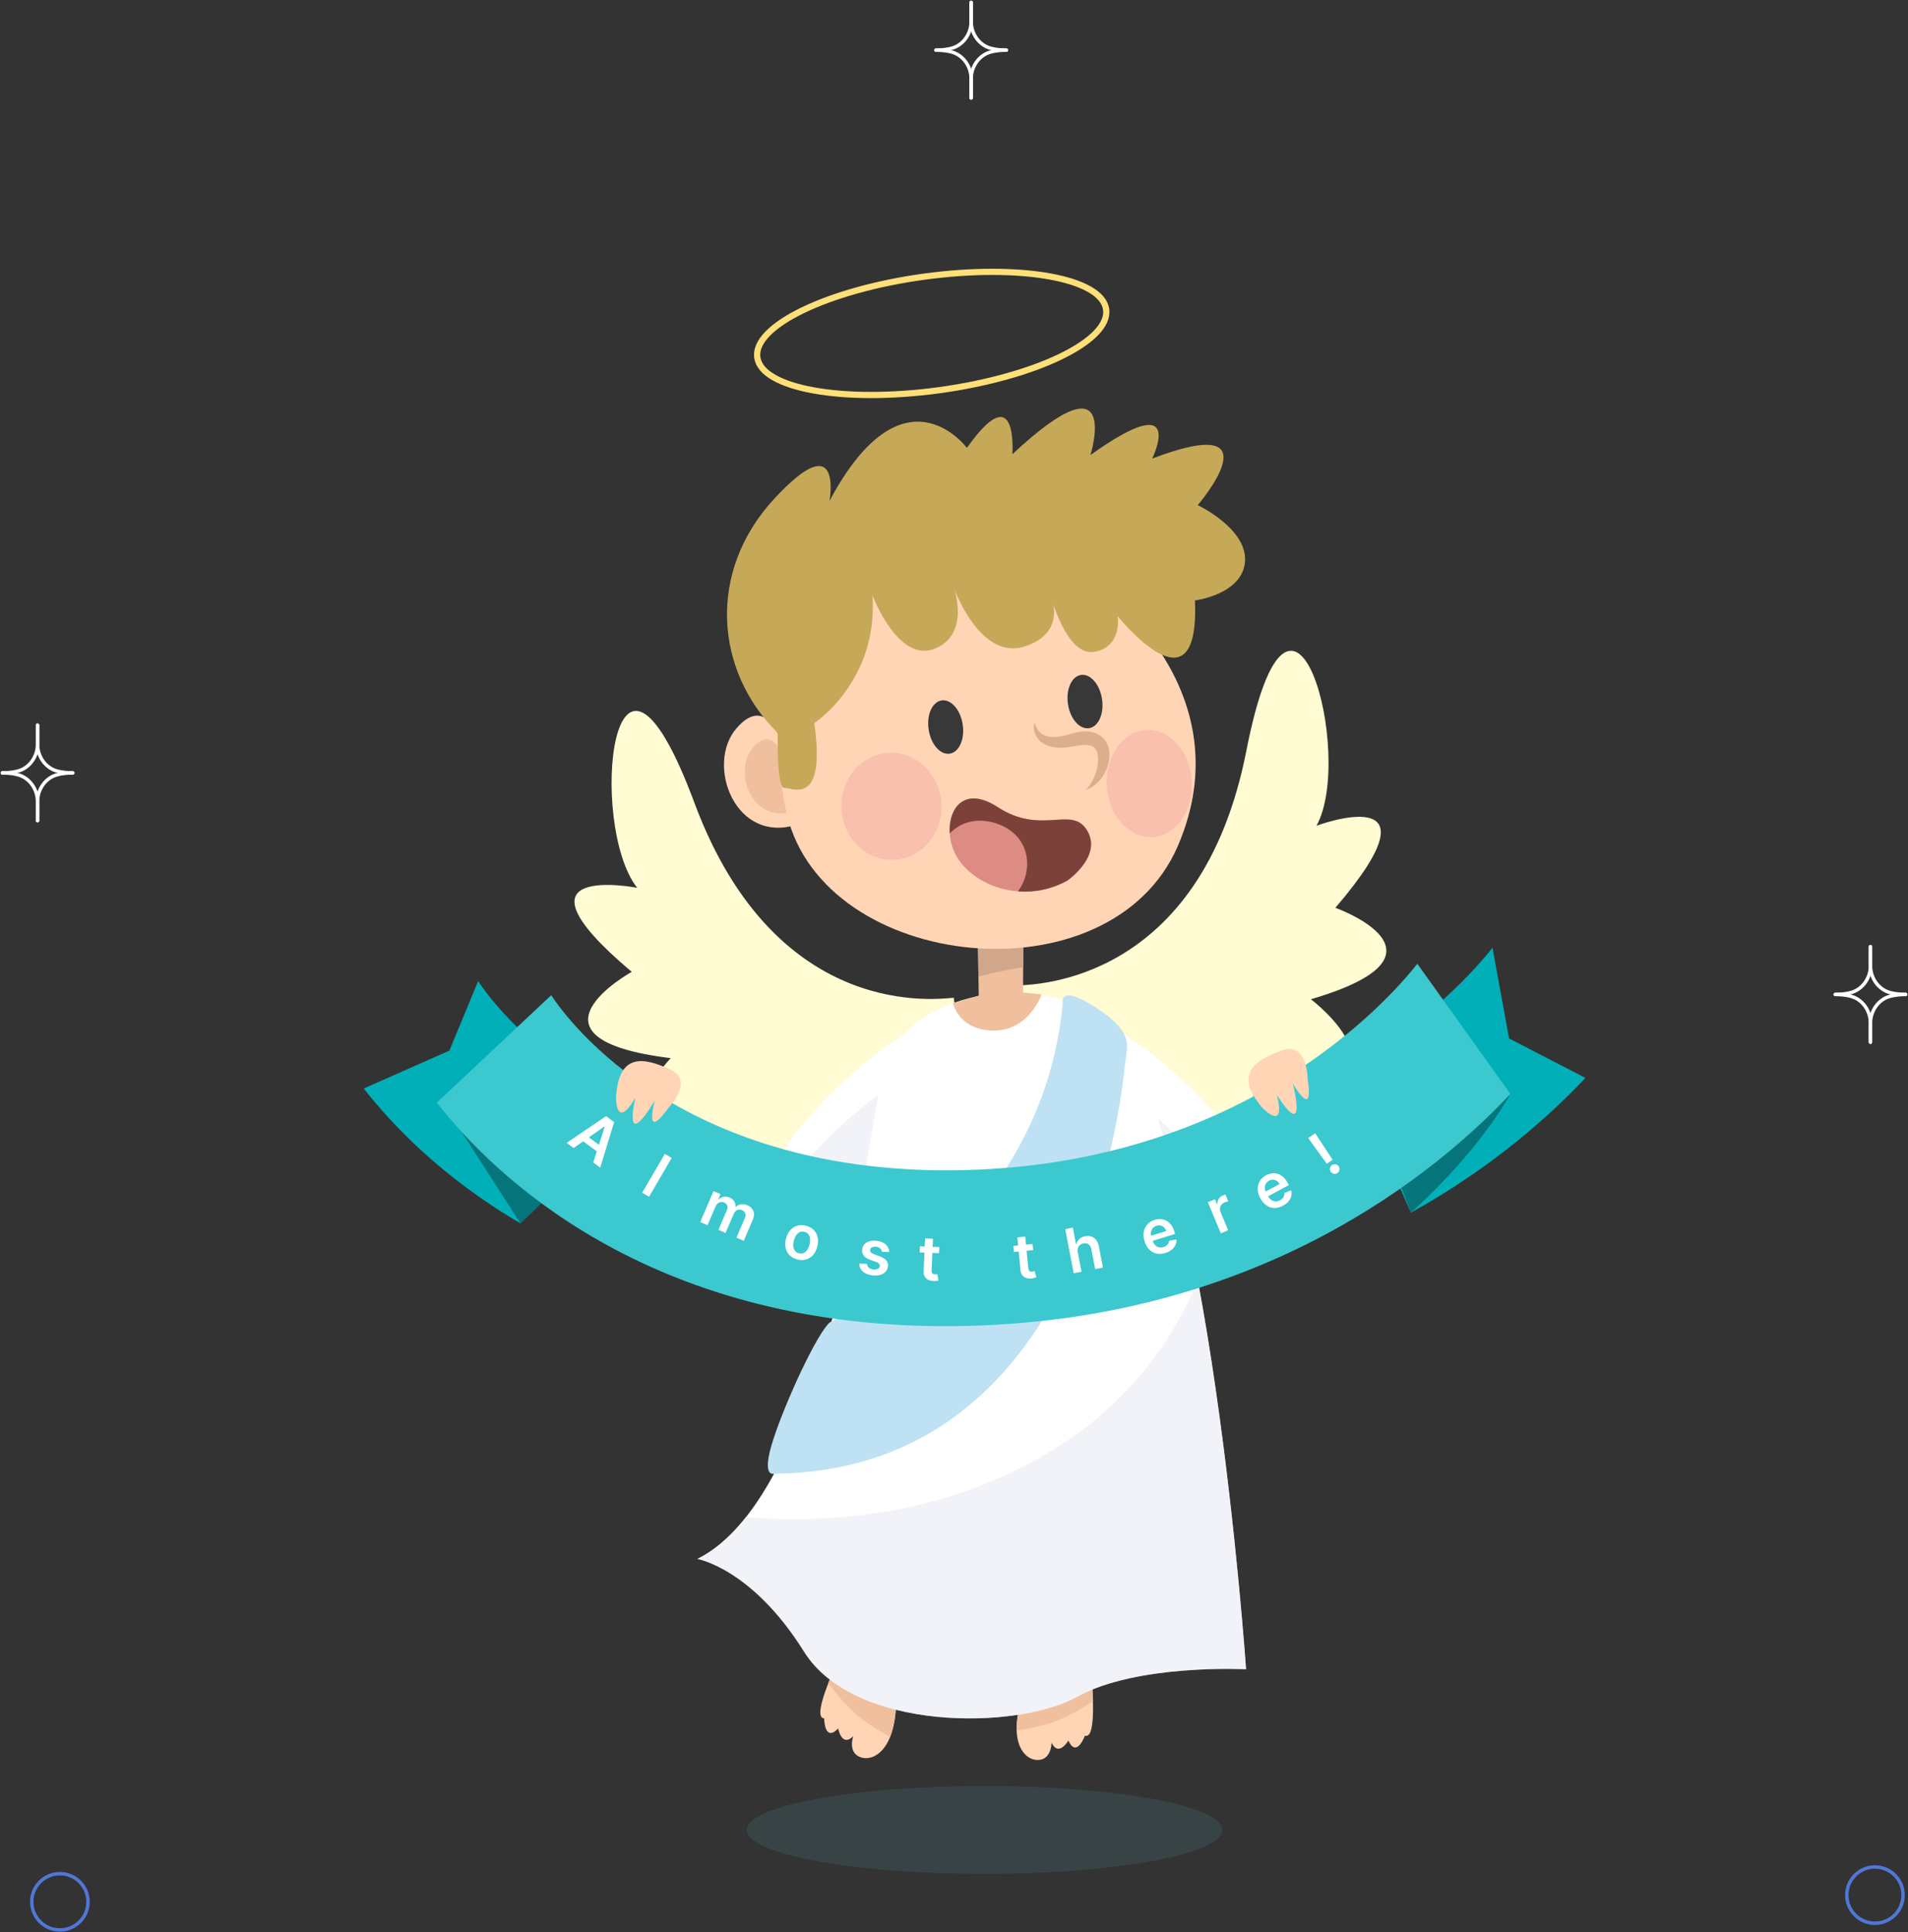 <svg width="556" height="563" viewBox="0 0 556 563" fill="none" xmlns="http://www.w3.org/2000/svg">
<rect x="0" y="0" width="556" height="563" fill="#333333" stroke="none"/>
<path d="M554.562 552.146C554.562 556.681 550.884 560.345 546.363 560.345C541.841 560.345 538.163 556.667 538.163 552.146C538.163 547.624 541.841 543.946 546.363 543.946C550.884 543.946 554.562 547.624 554.562 552.146Z" stroke="#5177D6" stroke-miterlimit="10"/>
<path d="M25.649 554.096C25.649 558.631 21.971 562.295 17.45 562.295C12.928 562.295 9.25 558.617 9.25 554.096C9.25 549.574 12.928 545.896 17.45 545.896C21.971 545.896 25.649 549.574 25.649 554.096Z" stroke="#5177D6" stroke-miterlimit="10"/>
<path d="M545.063 275.817V281.362C545.063 284.984 542.74 288.344 539.228 289.229C538.025 289.533 536.573 289.727 534.817 289.727" stroke="white" stroke-linecap="round" stroke-linejoin="round"/>
<path d="M545.063 275.817V281.362C545.063 284.984 547.386 288.344 550.898 289.229C552.101 289.533 553.553 289.727 555.309 289.727" stroke="white" stroke-linecap="round" stroke-linejoin="round"/>
<path d="M545.063 303.65V298.106C545.063 294.483 547.386 291.123 550.898 290.238C552.101 289.934 553.553 289.741 555.309 289.741" stroke="white" stroke-linecap="round" stroke-linejoin="round"/>
<path d="M545.063 303.65V298.106C545.063 294.483 542.74 291.123 539.228 290.238C538.025 289.934 536.573 289.741 534.817 289.741" stroke="white" stroke-linecap="round" stroke-linejoin="round"/>
<path d="M10.937 211.274V216.818C10.937 220.441 8.614 223.801 5.102 224.686C3.899 224.99 2.447 225.183 0.691 225.183" stroke="white" stroke-linecap="round" stroke-linejoin="round"/>
<path d="M10.938 211.274V216.818C10.938 220.441 13.26 223.801 16.773 224.686C17.976 224.99 19.427 225.183 21.183 225.183" stroke="white" stroke-linecap="round" stroke-linejoin="round"/>
<path d="M10.938 239.107V233.562C10.938 229.94 13.26 226.58 16.773 225.695C17.976 225.391 19.427 225.197 21.183 225.197" stroke="white" stroke-linecap="round" stroke-linejoin="round"/>
<path d="M10.937 239.107V233.562C10.937 229.94 8.614 226.58 5.102 225.695C3.899 225.391 2.447 225.197 0.691 225.197" stroke="white" stroke-linecap="round" stroke-linejoin="round"/>
<path d="M282.998 0.691V6.236C282.998 9.858 280.675 13.218 277.163 14.103C275.96 14.408 274.508 14.601 272.752 14.601" stroke="white" stroke-linecap="round" stroke-linejoin="round"/>
<path d="M282.999 0.691V6.236C282.999 9.858 285.321 13.218 288.834 14.103C290.037 14.408 291.488 14.601 293.244 14.601" stroke="white" stroke-linecap="round" stroke-linejoin="round"/>
<path d="M282.999 28.525V22.98C282.999 19.358 285.321 15.998 288.834 15.113C290.037 14.808 291.488 14.615 293.244 14.615" stroke="white" stroke-linecap="round" stroke-linejoin="round"/>
<path d="M282.998 28.525V22.98C282.998 19.358 280.675 15.998 277.163 15.113C275.96 14.808 274.508 14.615 272.752 14.615" stroke="white" stroke-linecap="round" stroke-linejoin="round"/>
<g clip-path="url(#clip0_279_58)">
<path d="M151.645 356.411C128.467 342.894 113.773 327.107 106 317.138L130.952 306.104L139.328 285.847C142.168 290.14 154.165 306.601 178.975 319.692C169.888 331.967 160.766 344.207 151.645 356.446V356.411Z" fill="#01AFB8"/>
<path d="M393.462 311.177C416.639 297.483 430.162 282.122 434.918 276.126L439.746 302.557L462 314.051C451.742 324.978 434.918 340.127 411.138 353.324C405.033 339.382 398.999 325.368 393.462 311.213V311.177Z" fill="#01AFB8"/>
<path d="M440.101 318.769C440.101 318.769 431.618 334.876 411.138 353.324L397.721 317.35L440.101 318.805V318.769Z" fill="#06757B"/>
<path d="M179.827 318.77C179.827 318.77 172.16 337.998 151.645 356.411L129.177 321.466L179.827 318.77Z" fill="#06757B"/>
<path d="M277.966 290.707C274.736 290.778 226.465 298.76 202.329 233.837C178.194 168.914 171.273 240.436 185.683 258.671C185.683 258.671 145.646 250.795 184.086 283.151C184.086 283.151 149.018 302.556 195.444 308.304C195.444 308.304 164.955 340.304 216.456 332.251C216.456 332.251 215.001 361.626 250.21 348.074C285.42 334.557 277.931 290.743 277.931 290.743L277.966 290.707Z" fill="#FFFBD2"/>
<path d="M297.736 287.088C300.931 286.627 349.876 286.734 363.186 218.76C376.532 150.786 394.917 220.25 383.631 240.578C383.631 240.578 421.857 226.352 389.132 264.49C389.132 264.49 426.897 277.971 381.998 291.133C381.998 291.133 417.243 317.776 365.138 318.166C365.138 318.166 371.314 346.903 334.401 339.24C297.452 331.577 297.772 287.124 297.772 287.124L297.736 287.088Z" fill="#FFFBD2"/>
<path d="M264.585 300.57C264.585 300.57 224.052 325.013 216.101 362.229C216.101 362.229 226.43 376.384 246.306 375.107C266.182 373.83 264.585 300.534 264.585 300.534V300.57Z" fill="white"/>
<path opacity="0.6" d="M263.804 313.519C263.804 313.519 230.653 333.493 218.443 364.89C222.525 368.899 231.895 376.1 246.306 375.178C257.486 374.469 261.887 350.876 263.591 330.406C263.982 320.614 263.84 313.519 263.84 313.519H263.804Z" fill="#EAEBF4"/>
<path d="M327.515 301.315C327.515 301.315 364.216 323.63 372.06 358.362C372.06 358.362 363.115 371.737 345.333 370.814C327.551 369.892 327.48 301.315 327.48 301.315H327.515Z" fill="white"/>
<path opacity="0.6" d="M328.154 318.237C329.432 338.601 333.371 370.176 345.368 370.779C354.1 371.24 360.666 368.26 365.138 365.102C357.472 342.22 337.986 325.51 328.154 318.237Z" fill="#EAEBF4"/>
<path d="M245.135 481.928C245.135 481.928 235.906 500.554 240.166 500.66C240.166 500.66 240.201 507.756 244.247 503.605C244.247 503.605 245.277 509.21 248.649 505.84C248.649 505.84 246.803 510.913 251.133 512.084C255.463 513.255 262.988 508.217 260.752 488.137C258.551 468.057 245.135 481.928 245.135 481.928Z" fill="#FFD5B6"/>
<path d="M241.905 491.152C243.608 493.388 245.419 495.552 247.442 497.538C248.294 498.354 249.145 499.17 249.997 499.986C250.175 500.128 250.388 500.27 250.636 500.483C253.05 502.221 255.534 503.924 258.161 505.379C258.551 505.592 258.977 505.805 259.368 506.017C260.858 502.221 261.639 496.51 260.716 488.172C258.516 468.092 245.099 481.964 245.099 481.964C245.099 481.964 243.041 486.115 241.301 490.514C241.479 490.727 241.692 490.94 241.905 491.188V491.152Z" fill="#EFBF9E"/>
<path d="M317.825 486.399C317.825 486.399 320.203 507.046 316.157 505.698C316.157 505.698 313.708 512.368 311.33 507.117C311.33 507.117 308.455 512.049 306.432 507.72C306.432 507.72 306.432 513.113 301.995 512.758C297.523 512.403 292.163 505.095 301.037 486.966C309.91 468.802 317.825 486.399 317.825 486.399Z" fill="#FFD5B6"/>
<path d="M317.719 496.155C315.341 497.68 312.927 499.099 310.372 500.27C309.307 500.767 308.207 501.228 307.142 501.689C306.929 501.76 306.68 501.831 306.361 501.938C303.486 502.753 300.575 503.499 297.629 503.995C297.168 504.066 296.707 504.137 296.281 504.173C296.139 500.093 297.381 494.452 301.072 486.931C309.946 468.766 317.861 486.363 317.861 486.363C317.861 486.363 318.393 490.975 318.535 495.694C318.287 495.835 318.003 495.942 317.754 496.119L317.719 496.155Z" fill="#EFBF9E"/>
<path d="M277.718 292.304C277.718 292.304 260.681 297.554 257.132 312.632C253.582 327.71 241.337 435.241 203.252 454.185C203.252 454.185 219.189 456.953 234.309 481.183C248.862 504.492 296.281 504.102 313.815 494.381C331.349 484.66 363.115 486.328 363.115 486.328C363.115 486.328 352.396 330.796 324.605 301.244C305.474 280.915 277.753 292.304 277.753 292.304H277.718Z" fill="white"/>
<path opacity="0.6" d="M349.024 373.085C341.038 392.491 327.338 409.271 308.845 421.156C281.693 438.611 249.145 444.607 217.343 442.052C213.084 447.445 208.399 451.667 203.217 454.221C203.217 454.221 219.153 456.988 234.274 481.219C248.826 504.527 296.245 504.137 313.779 494.416C331.313 484.696 363.08 486.363 363.08 486.363C363.08 486.363 358.927 425.804 349.024 373.085Z" fill="#EAEBF4"/>
<path d="M284.958 273.607L285.207 290.069L277.718 292.304C277.718 292.304 279.386 300.286 289.679 300.25C299.972 300.215 303.521 289.714 303.521 289.714L298.126 289.182L298.197 269.634L284.958 273.643V273.607Z" fill="#EFBF9E"/>
<path d="M298.162 281.767V269.598L284.959 273.607L285.136 284.499C289.431 283.399 293.796 282.476 298.162 281.767Z" fill="#D1A78B"/>
<path d="M227.956 217.021C227.956 217.021 223.732 201.66 214.61 212.196C205.488 222.733 214.255 246.29 232.534 240.152C250.813 234.015 227.991 217.021 227.991 217.021H227.956Z" fill="#FFD5B6"/>
<path d="M228.275 220.995C228.275 220.995 225.471 210.848 219.437 217.802C213.403 224.791 219.189 240.365 231.292 236.285C243.395 232.205 228.275 220.995 228.275 220.995Z" fill="#EFBF9E"/>
<path d="M320.736 171.149C320.736 171.149 362.831 201.128 343.203 246.538C323.54 291.913 240.343 283.151 229.34 237.385C218.337 191.62 251.31 166.289 278.96 162.883C306.609 159.478 320.736 171.149 320.736 171.149Z" fill="#FFD5B6"/>
<path d="M226.643 213.509C226.643 213.509 226.217 229.687 228.595 229.58C230.973 229.474 240.734 235.115 237.291 210.671C237.291 210.671 255.925 198.538 254.257 173.491C254.257 173.491 261.639 193.11 272.216 189.065C282.829 185.021 278.037 171.469 278.037 171.469C278.037 171.469 285.562 192.507 298.553 188.356C311.543 184.241 305.971 172.852 305.971 172.852C305.971 172.852 310.62 191.442 318.926 189.917C327.231 188.356 325.67 179.487 325.67 179.487C325.67 179.487 349.663 209.571 348.208 174.946C348.208 174.946 361.979 173.243 362.796 163.664C363.577 154.05 349.024 147.167 349.024 147.167C349.024 147.167 372.805 119.495 335.75 133.615C335.75 133.615 346.22 112.258 317.755 132.586C317.755 132.586 327.231 102.289 295.003 132.338C295.003 132.338 296.778 109.242 281.764 130.493C281.764 130.493 263.308 105.517 241.727 145.925C241.727 145.925 245.774 123.468 225.542 145.393C205.808 166.821 208.506 195.735 226.607 213.509H226.643Z" fill="#C6A958"/>
<path d="M270.619 212.587C271.258 216.879 274.026 220.001 276.759 219.576C279.492 219.15 281.196 215.354 280.521 211.061C279.883 206.768 277.114 203.646 274.381 204.072C271.648 204.498 269.944 208.294 270.619 212.587Z" fill="#383838"/>
<path d="M311.224 205.172C311.863 209.465 314.631 212.587 317.364 212.161C320.097 211.735 321.801 207.939 321.126 203.646C320.488 199.354 317.719 196.232 314.986 196.657C312.253 197.083 310.549 200.879 311.224 205.172Z" fill="#383838"/>
<path opacity="0.4" d="M322.511 228.942C322.972 237.563 328.899 244.232 335.75 243.877C342.6 243.523 347.782 236.25 347.321 227.629C346.859 219.008 340.932 212.338 334.081 212.693C327.231 213.048 322.049 220.321 322.511 228.942Z" fill="#EFA0A0"/>
<path opacity="0.4" d="M245.206 235.718C245.667 244.339 252.553 250.937 260.61 250.512C268.667 250.086 274.807 242.742 274.346 234.157C273.884 225.536 266.999 218.937 258.942 219.363C250.885 219.788 244.744 227.132 245.206 235.718Z" fill="#EFA0A0"/>
<path d="M301.427 210.458C301.427 210.458 301.214 211.061 301.285 212.196C301.321 213.296 301.889 215.141 303.699 216.418C304.586 217.021 305.686 217.482 306.858 217.66C308.029 217.873 309.271 217.944 310.478 217.802C311.117 217.802 311.72 217.66 312.324 217.553C312.892 217.447 313.424 217.376 313.992 217.27C314.56 217.199 315.234 217.021 315.696 217.021C316.121 217.057 316.547 216.986 316.973 217.057C317.825 217.163 318.5 217.412 318.961 217.873C319.351 218.405 319.813 219.008 319.884 219.93C320.026 220.782 319.99 221.74 319.919 222.627C319.777 223.514 319.564 224.4 319.316 225.181C318.783 226.742 318.074 228.019 317.47 228.871C316.867 229.687 316.441 230.148 316.441 230.148L316.831 229.97C317.08 229.828 317.541 229.722 318.003 229.438C318.961 228.871 320.239 227.806 321.339 226.174C321.871 225.358 322.368 224.4 322.759 223.301C323.078 222.201 323.398 220.959 323.291 219.576C323.291 218.227 322.83 216.631 321.729 215.318C320.594 214.006 318.89 213.332 317.399 213.154C316.618 213.048 315.837 213.154 315.092 213.154C314.347 213.225 313.885 213.403 313.282 213.509C311.862 213.793 311.081 214.183 310.017 214.36C307.993 214.822 306.183 214.857 304.799 214.431C303.415 213.97 302.492 212.906 302.066 211.984C301.605 211.097 301.463 210.458 301.463 210.458H301.427Z" fill="#DDAE8E"/>
<path d="M241.834 385.253C241.834 385.253 303.344 359.142 309.697 292.339C309.697 292.339 308.242 286.414 319.316 293.545C330.39 300.641 328.544 304.721 327.941 309.12C327.338 313.519 318.606 428.677 225.329 429.387C225.329 429.387 221.78 430.345 225.329 419.418C228.843 408.526 238 388.588 241.834 385.253Z" fill="#BEE2F4"/>
<path opacity="0.2" d="M217.627 533.157C217.627 540.253 248.648 545.965 286.91 545.965C325.173 545.965 356.194 540.217 356.194 533.157C356.194 526.097 325.173 520.35 286.91 520.35C248.648 520.35 217.627 526.097 217.627 533.157Z" fill="#4B838C"/>
<path d="M220.68 104.133C221.922 113.251 245.703 117.508 273.778 113.677C301.853 109.81 323.611 99.308 322.333 90.155C321.091 81.038 297.31 76.781 269.235 80.612C241.16 84.479 219.402 94.98 220.68 104.133Z" stroke="#FFDF78" stroke-width="1.81" stroke-miterlimit="10"/>
<path d="M160.625 289.962C165.629 297.554 199.135 343.036 281.445 340.907C362.228 338.743 403.862 292.375 413.019 280.809L440.136 318.734C418.379 341.865 367.304 384.012 282.651 386.282C280.273 386.353 277.931 386.389 275.624 386.389C188.026 386.389 143.233 341.688 127.296 321.253L160.625 289.962Z" fill="#3CC8CF"/>
<path d="M381.039 314.299C381.039 314.299 381.039 303.301 373.479 306.069C365.919 308.8 359.211 312.845 367.977 322.885C367.977 322.885 374.863 330.016 372.095 319.018C372.095 319.018 380.862 333.421 376.744 315.683C376.744 315.683 383.027 326.823 381.039 314.299Z" fill="#FFD5B6"/>
<path d="M194.805 322.743C194.805 322.743 202.542 314.938 195.231 311.568C187.919 308.233 180.324 306.388 179.507 319.692C179.507 319.692 179.401 329.59 185.151 319.834C185.151 319.834 181.246 336.26 190.794 320.721C190.794 320.721 187.422 333.067 194.805 322.743Z" fill="#FFD5B6"/>
<path d="M167.165 334.482L165.128 332.979L176.613 325.184L178.969 326.922L174.907 340.193L172.87 338.69L176.238 328.243L176.155 328.183L167.165 334.482ZM170.281 330.402L175.836 334.5L174.705 336.033L169.15 331.935L170.281 330.402Z" fill="white"/>
<path d="M195.731 337.372L189.13 348.676L187.132 347.51L193.733 336.206L195.731 337.372Z" fill="white"/>
<path d="M204.047 356.052L207.931 347.034L209.962 347.908L209.302 349.441L209.408 349.486C209.818 349.05 210.303 348.781 210.862 348.678C211.423 348.572 212.005 348.648 212.608 348.908C213.219 349.17 213.669 349.541 213.96 350.018C214.256 350.494 214.381 351.023 214.334 351.606L214.428 351.646C214.844 351.231 215.352 350.977 215.954 350.883C216.561 350.787 217.192 350.88 217.845 351.161C218.675 351.518 219.24 352.072 219.538 352.822C219.837 353.572 219.77 354.45 219.336 355.456L216.73 361.509L214.598 360.592L217.064 354.868C217.305 354.308 217.332 353.835 217.146 353.449C216.961 353.058 216.654 352.771 216.223 352.585C215.71 352.365 215.24 352.353 214.812 352.549C214.39 352.743 214.069 353.094 213.85 353.603L211.428 359.227L209.343 358.331L211.846 352.518C212.047 352.053 212.066 351.62 211.904 351.221C211.746 350.824 211.442 350.528 210.991 350.334C210.686 350.203 210.374 350.162 210.056 350.21C209.74 350.255 209.447 350.387 209.177 350.604C208.908 350.818 208.694 351.111 208.534 351.483L206.173 356.966L204.047 356.052Z" fill="white"/>
<path d="M232.324 366.936C231.396 366.694 230.646 366.279 230.073 365.693C229.499 365.107 229.121 364.398 228.938 363.566C228.759 362.735 228.798 361.829 229.055 360.848C229.312 359.867 229.723 359.056 230.287 358.415C230.856 357.776 231.533 357.341 232.32 357.111C233.108 356.88 233.965 356.887 234.892 357.129C235.82 357.372 236.57 357.787 237.144 358.373C237.717 358.959 238.093 359.669 238.27 360.504C238.452 361.34 238.415 362.249 238.158 363.23C237.901 364.211 237.489 365.019 236.921 365.655C236.358 366.292 235.683 366.725 234.896 366.955C234.109 367.185 233.252 367.179 232.324 366.936ZM232.806 365.146C233.309 365.278 233.766 365.25 234.176 365.062C234.587 364.87 234.937 364.561 235.225 364.134C235.517 363.709 235.739 363.207 235.89 362.63C236.042 362.049 236.095 361.501 236.049 360.987C236.009 360.47 235.856 360.027 235.591 359.658C235.327 359.289 234.943 359.039 234.44 358.907C233.925 358.772 233.459 358.8 233.044 358.991C232.632 359.183 232.28 359.494 231.987 359.924C231.699 360.351 231.479 360.855 231.326 361.436C231.175 362.013 231.121 362.558 231.162 363.071C231.208 363.585 231.364 364.027 231.628 364.396C231.898 364.761 232.291 365.012 232.806 365.146Z" fill="white"/>
<path d="M259.135 364.788L257.014 364.722C256.984 364.503 256.909 364.29 256.787 364.084C256.67 363.878 256.497 363.701 256.268 363.552C256.04 363.404 255.748 363.305 255.393 363.255C254.917 363.188 254.501 363.235 254.147 363.396C253.797 363.558 253.601 363.803 253.559 364.133C253.515 364.415 253.586 364.66 253.772 364.867C253.963 365.074 254.297 365.27 254.774 365.453L256.383 366.041C257.275 366.369 257.914 366.779 258.301 367.272C258.692 367.766 258.84 368.362 258.746 369.059C258.656 369.67 258.401 370.185 257.98 370.603C257.565 371.018 257.026 371.312 256.365 371.486C255.703 371.66 254.968 371.69 254.157 371.576C252.968 371.409 252.045 371.025 251.389 370.425C250.734 369.821 250.4 369.061 250.386 368.147L252.651 368.246C252.69 368.699 252.859 369.061 253.157 369.331C253.454 369.601 253.867 369.773 254.394 369.847C254.939 369.924 255.391 369.873 255.752 369.696C256.117 369.519 256.322 369.266 256.369 368.937C256.408 368.659 256.333 368.413 256.143 368.202C255.958 367.991 255.648 367.805 255.214 367.645L253.605 367.064C252.7 366.738 252.056 366.314 251.673 365.792C251.291 365.264 251.152 364.647 251.256 363.938C251.337 363.339 251.572 362.842 251.963 362.45C252.359 362.054 252.869 361.777 253.494 361.619C254.123 361.458 254.826 361.432 255.602 361.542C256.742 361.702 257.604 362.071 258.19 362.648C258.78 363.226 259.095 363.939 259.135 364.788Z" fill="white"/>
<path d="M273.706 363.342L273.629 365.13L267.991 364.888L268.067 363.1L273.706 363.342ZM269.561 360.809L271.872 360.909L271.477 370.117C271.463 370.428 271.5 370.669 271.586 370.839C271.677 371.005 271.8 371.121 271.955 371.187C272.11 371.254 272.283 371.291 272.475 371.299C272.62 371.305 272.752 371.3 272.872 371.284C272.997 371.268 273.091 371.253 273.156 371.239L273.468 373.063C273.342 373.1 273.164 373.139 272.932 373.181C272.704 373.222 272.426 373.24 272.098 373.234C271.518 373.227 271 373.117 270.544 372.905C270.089 372.69 269.733 372.371 269.478 371.951C269.228 371.531 269.118 371.014 269.148 370.401L269.561 360.809Z" fill="white"/>
<path d="M300.917 362.446L301.089 364.228L295.471 364.769L295.299 362.988L300.917 362.446ZM296.46 360.513L298.763 360.291L299.648 369.465C299.678 369.775 299.748 370.008 299.857 370.164C299.97 370.316 300.108 370.414 300.271 370.458C300.434 370.503 300.61 370.516 300.801 370.497C300.945 370.483 301.076 370.46 301.193 370.427C301.314 370.394 301.405 370.366 301.467 370.343L302.029 372.106C301.91 372.16 301.739 372.224 301.514 372.297C301.294 372.37 301.022 372.426 300.696 372.466C300.121 372.539 299.593 372.502 299.112 372.355C298.631 372.205 298.235 371.939 297.924 371.558C297.617 371.177 297.437 370.68 297.382 370.069L296.46 360.513Z" fill="white"/>
<path d="M314.069 364.871L315.157 370.52L312.885 370.957L310.408 358.103L312.63 357.675L313.565 362.527L313.678 362.505C313.799 361.917 314.066 361.421 314.478 361.016C314.894 360.607 315.47 360.331 316.207 360.189C316.876 360.06 317.487 360.088 318.039 360.273C318.591 360.457 319.055 360.793 319.431 361.28C319.811 361.767 320.076 362.4 320.226 363.178L321.409 369.316L319.136 369.754L318.022 363.967C317.897 363.318 317.632 362.846 317.228 362.551C316.827 362.25 316.328 362.158 315.729 362.273C315.328 362.35 314.985 362.507 314.7 362.744C314.42 362.976 314.221 363.273 314.104 363.634C313.991 363.994 313.979 364.406 314.069 364.871Z" fill="white"/>
<path d="M339.578 365.061C338.638 365.352 337.765 365.408 336.96 365.228C336.158 365.043 335.463 364.647 334.873 364.04C334.283 363.429 333.836 362.632 333.532 361.651C333.234 360.686 333.155 359.783 333.296 358.941C333.44 358.094 333.781 357.364 334.318 356.752C334.855 356.136 335.571 355.689 336.467 355.412C337.045 355.234 337.619 355.159 338.19 355.187C338.764 355.211 339.308 355.355 339.823 355.62C340.341 355.883 340.807 356.279 341.22 356.807C341.632 357.331 341.965 358.004 342.22 358.826L342.429 359.504L334.74 361.88L334.28 360.39L339.849 358.669C339.714 358.247 339.506 357.898 339.225 357.624C338.943 357.346 338.611 357.16 338.23 357.068C337.853 356.975 337.453 356.994 337.03 357.125C336.578 357.264 336.215 357.497 335.941 357.823C335.666 358.144 335.487 358.511 335.405 358.925C335.326 359.333 335.35 359.747 335.475 360.168L335.878 361.468C336.046 362.014 336.291 362.451 336.611 362.78C336.931 363.105 337.301 363.316 337.724 363.413C338.145 363.506 338.596 363.478 339.076 363.33C339.398 363.231 339.675 363.096 339.908 362.926C340.14 362.752 340.323 362.545 340.459 362.307C340.595 362.069 340.671 361.802 340.687 361.507L342.823 361.102C342.862 361.687 342.761 362.24 342.52 362.761C342.282 363.276 341.915 363.733 341.419 364.132C340.921 364.526 340.307 364.836 339.578 365.061Z" fill="white"/>
<path d="M355.761 359.335L351.975 350.276L354.046 349.411L354.677 350.921L354.771 350.882C354.718 350.29 354.833 349.769 355.115 349.318C355.4 348.862 355.803 348.525 356.322 348.309C356.44 348.26 356.574 348.21 356.724 348.161C356.877 348.107 357.007 348.069 357.113 348.048L357.934 350.012C357.83 350.018 357.675 350.05 357.469 350.109C357.265 350.162 357.072 350.226 356.891 350.301C356.502 350.464 356.187 350.695 355.947 350.993C355.709 351.287 355.564 351.618 355.51 351.986C355.456 352.355 355.51 352.732 355.671 353.117L357.896 358.443L355.761 359.335Z" fill="white"/>
<path d="M373.854 351.289C372.988 351.757 372.142 351.98 371.318 351.961C370.495 351.935 369.736 351.681 369.04 351.2C368.342 350.715 367.749 350.02 367.26 349.117C366.78 348.228 366.528 347.357 366.503 346.504C366.479 345.645 366.672 344.863 367.081 344.158C367.487 343.45 368.103 342.873 368.928 342.427C369.461 342.14 370.01 341.955 370.575 341.872C371.143 341.784 371.705 341.82 372.261 341.98C372.821 342.137 373.354 342.435 373.862 342.873C374.368 343.307 374.825 343.903 375.235 344.66L375.572 345.284L368.49 349.107L367.749 347.735L372.879 344.966C372.664 344.578 372.392 344.276 372.063 344.062C371.732 343.843 371.371 343.726 370.98 343.71C370.592 343.691 370.203 343.788 369.813 343.998C369.397 344.223 369.086 344.521 368.88 344.894C368.673 345.263 368.569 345.658 368.569 346.079C368.57 346.494 368.674 346.896 368.879 347.284L369.526 348.482C369.797 348.985 370.122 349.366 370.5 349.627C370.876 349.884 371.281 350.019 371.714 350.032C372.146 350.041 372.583 349.927 373.025 349.688C373.321 349.528 373.567 349.342 373.763 349.13C373.956 348.914 374.096 348.676 374.183 348.416C374.271 348.156 374.293 347.88 374.252 347.588L376.268 346.775C376.42 347.342 376.428 347.904 376.293 348.461C376.16 349.013 375.888 349.532 375.478 350.02C375.067 350.504 374.525 350.927 373.854 351.289Z" fill="white"/>
<path d="M383.245 330.171L388.323 337.897L386.629 339.065L381.209 331.575L383.245 330.171ZM389.742 341.763C389.423 341.984 389.072 342.06 388.689 341.993C388.309 341.923 388.008 341.727 387.786 341.405C387.568 341.089 387.494 340.742 387.563 340.362C387.636 339.981 387.832 339.68 388.151 339.459C388.464 339.244 388.811 339.17 389.194 339.237C389.581 339.302 389.883 339.492 390.101 339.808C390.248 340.022 390.328 340.254 390.341 340.504C390.357 340.752 390.313 340.989 390.21 341.215C390.109 341.436 389.953 341.618 389.742 341.763Z" fill="white"/>
<path d="M311.082 256.543C311.082 256.543 321.765 249.163 316.512 241.5C312.04 234.937 303.273 243.31 290.815 235.186C278.321 227.061 273.991 240.223 278.428 248.915C282.864 257.607 297.701 263.922 311.117 256.543H311.082Z" fill="#DD8C83"/>
<path d="M290.425 239.939C284.568 237.988 279.848 239.656 276.76 242.813C276.298 235.469 281.055 228.835 290.78 235.186C303.273 243.31 312.005 234.937 316.477 241.5C321.73 249.164 311.047 256.543 311.047 256.543C306.255 259.204 301.25 260.055 296.636 259.7C301.25 253.492 300.363 243.274 290.389 239.939H290.425Z" fill="#7C423A"/>
</g>
<defs>
<clipPath id="clip0_279_58">
<rect width="356" height="470" fill="white" transform="matrix(-1 0 0 1 462 76)"/>
</clipPath>
</defs>
</svg>
